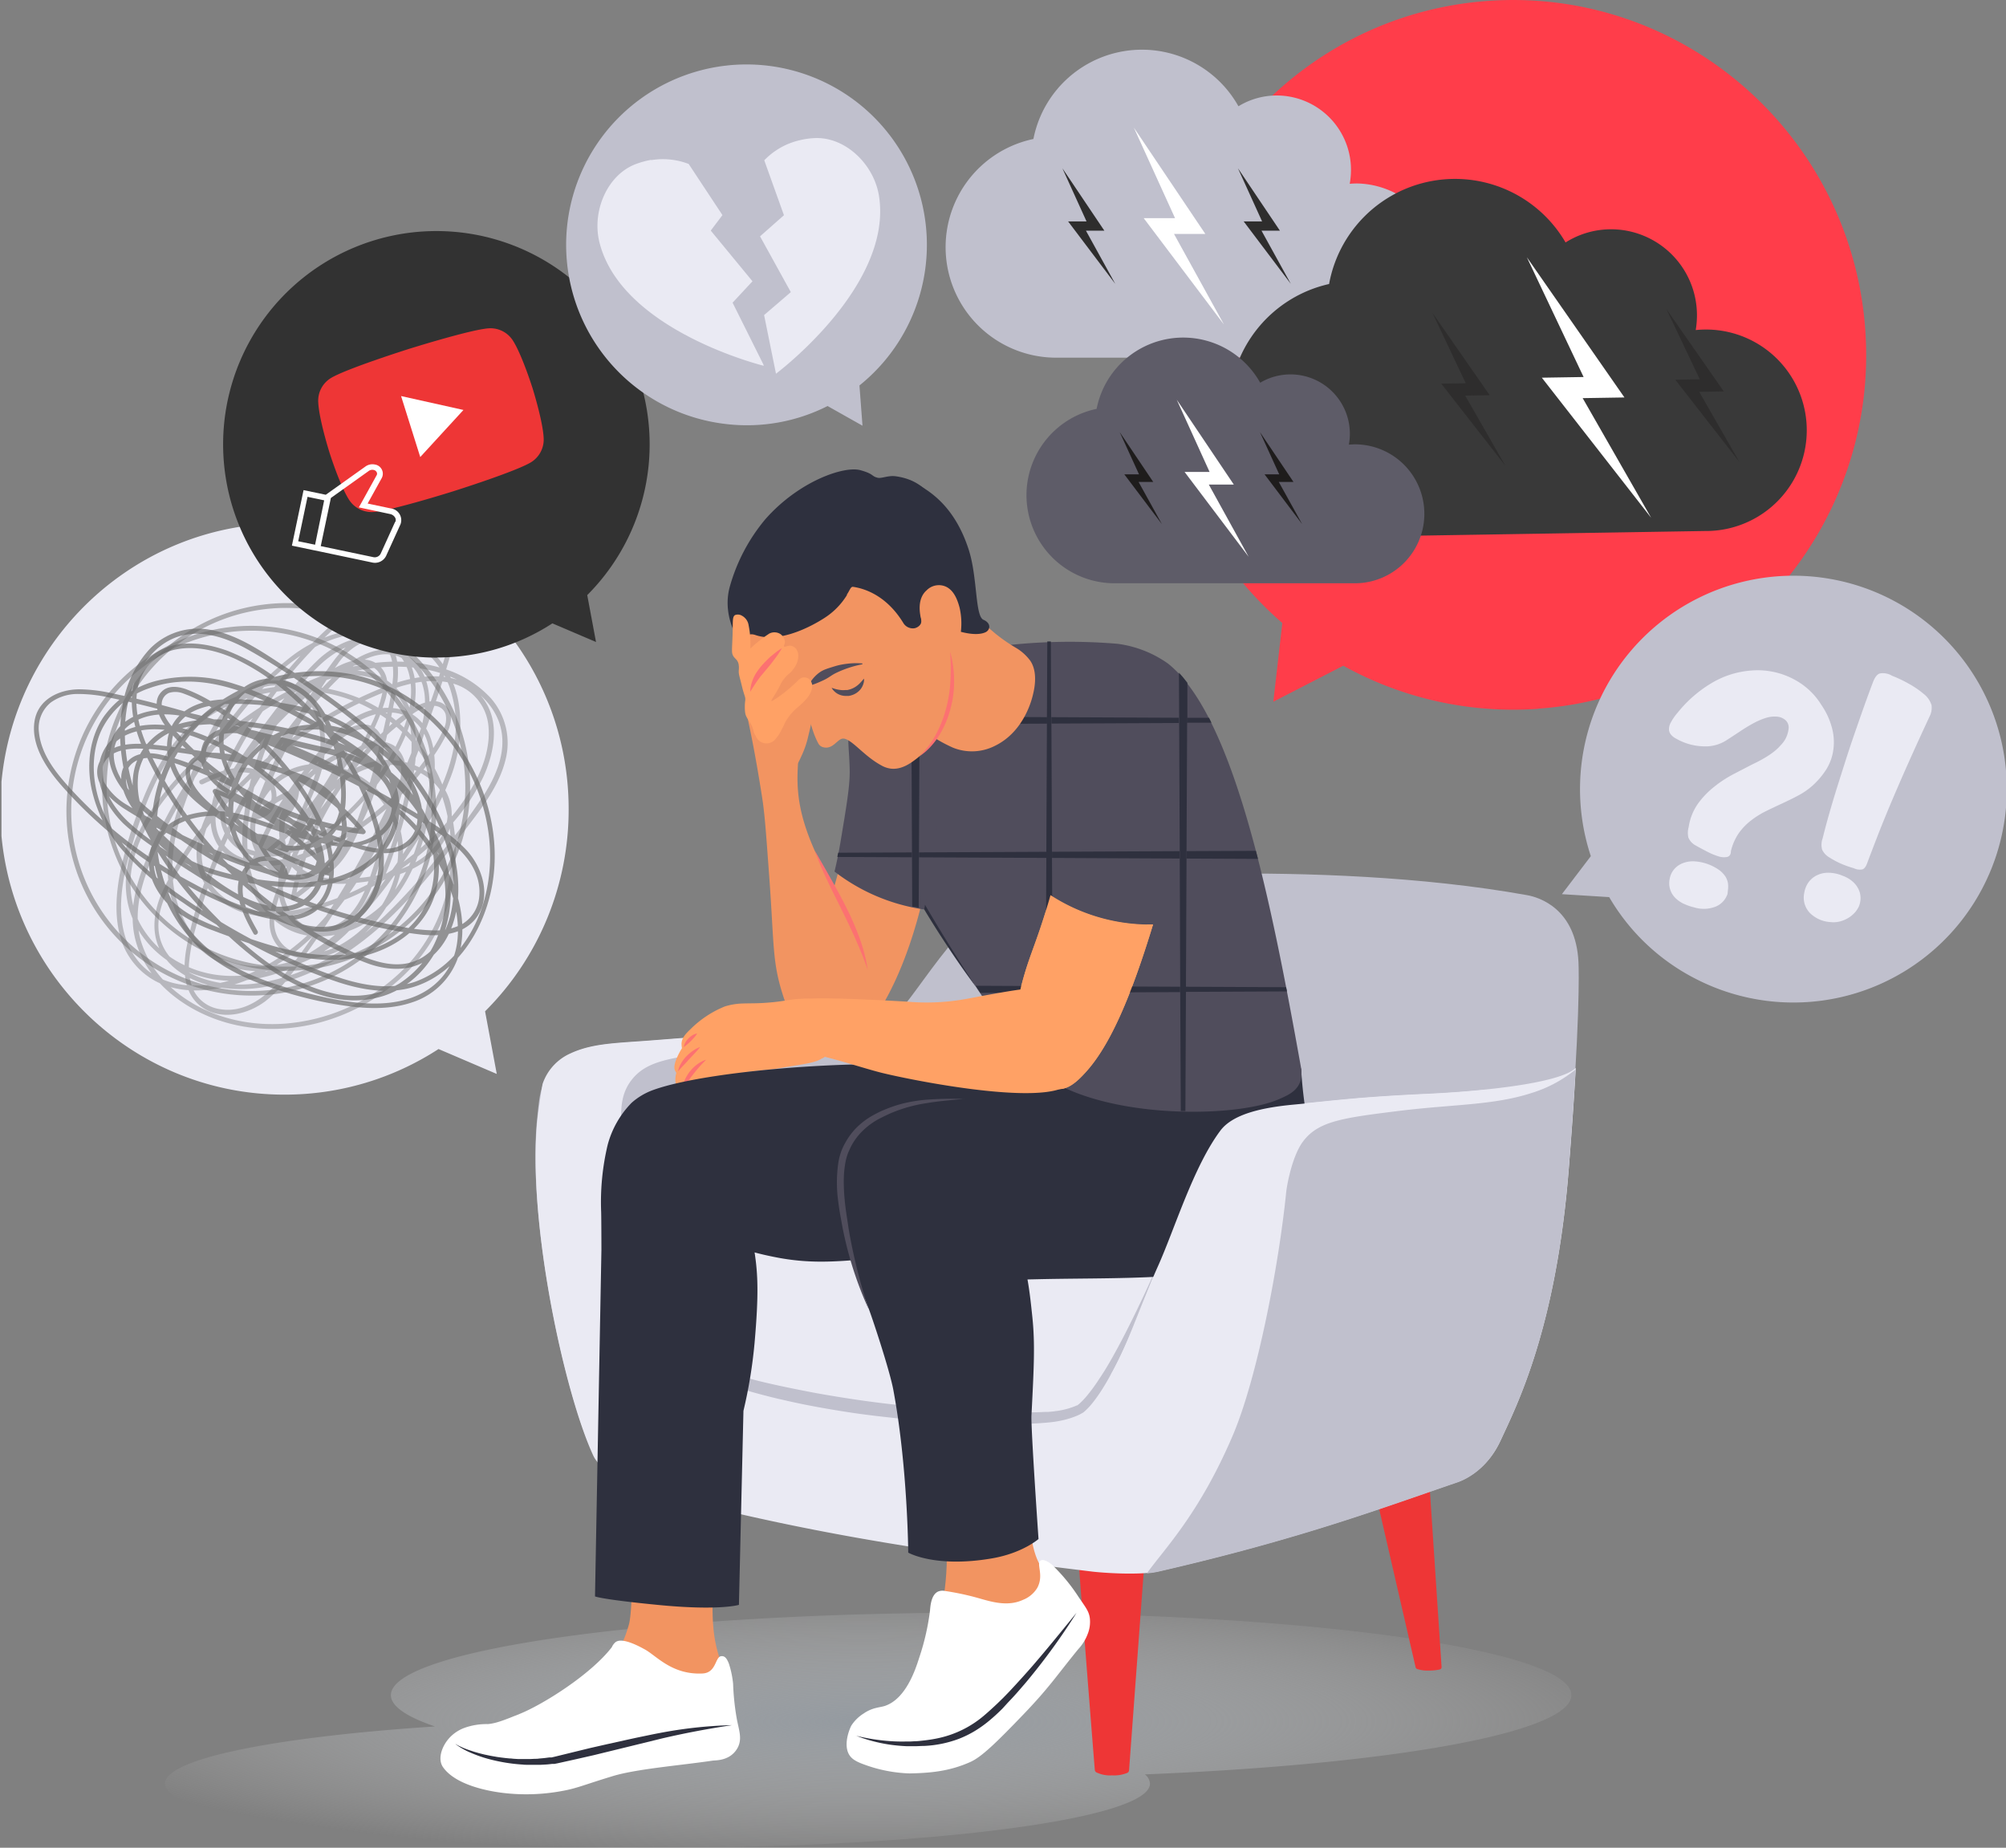 <svg xmlns="http://www.w3.org/2000/svg" xmlns:xlink="http://www.w3.org/1999/xlink" viewBox="0 0 475 437.51"><rect x="0" y="0" width="475" height="437.51" fill="#808080" stroke="none"/><defs><style>.cls-1{fill:none;}.cls-2{clip-path:url(#clip-path);}.cls-3{fill:#eaeaf3;}.cls-4,.cls-5,.cls-6{fill:#6d6d6d;isolation:isolate;}.cls-4{opacity:0.5;}.cls-5{opacity:0.7;}.cls-6{opacity:0.4;}.cls-7{fill:#323232;}.cls-8{fill:#ff3d4a;}.cls-9{fill:#c0c0cd;}.cls-10{fill:#2e2d2d;}.cls-11{fill:#fff;}.cls-12{fill:#393939;}.cls-13{fill:#5e5c68;}.cls-14{fill:#1e1c1c;}.cls-15{fill-rule:evenodd;fill:url(#무제_그라디언트_2);}.cls-16{fill:#ee3636;}.cls-17{fill:#f29461;}.cls-18{fill:#ffa165;}.cls-19{fill:#fc7171;}.cls-20{fill:#2e303e;}.cls-21{fill:#504d5c;}</style><clipPath id="clip-path" transform="translate(0.35 -6.09)"><rect class="cls-1" width="481.57" height="443.43"/></clipPath><radialGradient id="무제_그라디언트_2" cx="543.3" cy="656.26" r="1" gradientTransform="matrix(0, 33.04, 197.64, 0, -129499.32, -17536.99)" gradientUnits="userSpaceOnUse"><stop offset="0" stop-color="#949aa0"/><stop offset="1" stop-color="#cecece" stop-opacity="0"/></radialGradient></defs><title>a2</title><g id="레이어_2" data-name="레이어 2"><g id="레이어_1-2" data-name="레이어 1"><g class="cls-2"><path class="cls-3" d="M67,265.28c-37.11,0-67.3-30.35-67.3-67.65S29.84,130,67,130s67.3,30.34,67.3,67.64a67.32,67.32,0,0,1-19.79,47.91l2.77,14.83-13.79-5.9A66.77,66.77,0,0,1,67,265.28Z" transform="translate(0.35 -6.09)"/><path class="cls-4" d="M50.74,241A43.77,43.77,0,1,0,16.2,189.76,43.62,43.62,0,0,0,50.74,241ZM67,156.14A42.66,42.66,0,1,1,17.29,190,42.72,42.72,0,0,1,67,156.14Z" transform="translate(0.35 -6.09)"/><path class="cls-5" d="M78,205.67c-11.41-.27-21.78-9.07-33.37-5.58-4.3,1.3-8.12,4.42-8.53,9.18-.52,6,4.19,11,9.07,13.67a55.49,55.49,0,0,0,8,3.41c3.23,1.17,6.47,2.33,9.76,3.32,6,1.79,12.28,3.07,18.55,2.42a26.44,26.44,0,0,0,14.1-5.56,19,19,0,0,0,6.78-13.1c.86-10.46-5.39-20.3-13.86-25.85a54.09,54.09,0,0,0-16.6-6.88,112.16,112.16,0,0,0-16.49-2.86c-4.67-.45-9.64-.48-14.11,1.16a13.31,13.31,0,0,0-8.86,10.13,18.44,18.44,0,0,0,4,14.25c3.57,4.5,9.05,7.17,14.43,8.78A70.24,70.24,0,0,0,68.61,215c5.87.19,11.88-.77,16.85-4.09a16.35,16.35,0,0,0,7.64-13,21.24,21.24,0,0,0-5.45-14.13c-3.91-4.54-9.47-7.26-15.16-8.8A68.06,68.06,0,0,0,55,172.75c-4.52,0-9.93.63-12.89,4.51-3.64,4.77-1.28,11.37,2.32,15.38a39.6,39.6,0,0,0,6.73,5.66,81.63,81.63,0,0,0,8.06,5.23C64,206.11,69.9,207.64,75,205c5.43-2.89,5.92-9.36,5.14-14.83-.8-5.68-2.29-11.92-5.85-16.53-3.21-4.16-8.86-7.12-14.05-5-3.87,1.56-6.34,5.5-7.24,9.46-2.43,10.64,6.52,18.78,15,23.26,5.14,2.71,11.59,5.67,17.48,3.84,5.14-1.61,8.64-6.69,6.15-12-2.72-5.75-9.36-7.39-15-8.74l-9.77-2.35c-3-.72-6-1.58-9-2.12-2.23-.38-4.83-.62-6.91.49-2.55,1.36-3.1,4.37-2.21,6.94,1,2.83,3.48,4.69,6,6.08,2.65,1.48,5.43,2.75,8.19,4Q72,201.65,81.54,205c4.34,1.5,10.49,3.69,14.51.27,4.3-3.66,2.21-10.51-.42-14.49A27.24,27.24,0,0,0,84.07,181a22.9,22.9,0,0,0-14.8-1.6,18.71,18.71,0,0,0-10.69,7.43c-5.39,7.54-5.38,18.94,3.12,24.22,4.23,2.64,9.85,3.2,14,.16,3.69-2.68,5.94-7.8,4.45-12.28-1.68-5.06-7-7.58-11.7-9.08a145.16,145.16,0,0,0-18.42-4.29q-4.91-.88-9.86-1.52a50.62,50.62,0,0,0-8.42-.7c-2.17.09-4.61.47-6.31,1.93a5,5,0,0,0-1,6.24,14.8,14.8,0,0,0,5.38,5.22c2.69,1.71,5.51,3.23,8.33,4.71a152.94,152.94,0,0,0,17.49,7.83c3.14,1.18,6.32,2.28,9.54,3.22a12.41,12.41,0,0,0,6.55.54c2.67-.71,3.62-3.35,2.51-5.79-1.18-2.61-3.62-4.42-5.84-6.1a94.16,94.16,0,0,0-16-9.73q-4.17-2-8.53-3.57a33.83,33.83,0,0,0-8.14-2.26c-2.65-.24-5.58.76-6.16,3.69-.5,2.52.82,5.21,2.16,7.25a42.64,42.64,0,0,0,6.05,6.76q3.39,3.35,7,6.41c4.16,3.5,8.52,7.07,13.54,9.26,4,1.78,9.17,2.91,13.1.23,4.6-3.14,4.54-9.05,2.84-13.82-1.89-5.27-5.63-9.57-9.68-13.31a56,56,0,0,0-14.53-9.69c-4.55-2.11-9.45-3.75-14.52-3.58-4.47.15-9.12,1.94-10.85,6.44-2.19,5.74,1.3,11.71,5.41,15.52,4.55,4.22,10.06,7.58,15.28,10.89,5.55,3.5,11.25,6.79,17.09,9.78,4.77,2.44,10.29,4.88,15.76,3.94s9.31-5.66,10.59-10.92c1.44-5.91-.16-12.11-2.28-17.65a65.27,65.27,0,0,0-7.67-14.34,66.4,66.4,0,0,0-10.81-11.9,52.77,52.77,0,0,0-12.77-8.48c-4.18-1.86-9-3.06-13.55-2.27a11.48,11.48,0,0,0-9.53,9.55c-1,5.6,1.18,11.44,3.64,16.38a98,98,0,0,0,8.68,14.19A100.68,100.68,0,0,0,68,222.81a97,97,0,0,0,14.19,8.25c5.13,2.43,11.35,4.95,16.83,2.09,3.86-2,6.15-6.08,7.24-10.18a28.4,28.4,0,0,0-.13-14c-2.72-11-9.72-20.49-18-28.05A131.15,131.15,0,0,0,73.44,169.5a165.77,165.77,0,0,0-15.8-10c-5.24-2.77-11.47-4.72-17.19-2.13-4.29,1.94-7.24,6-9,10.25C27.6,177,29.15,188,32.83,197.2c4,9.87,10.54,18.54,18,26.05C58.45,231,67.7,239,78.66,241.31A21.29,21.29,0,0,0,94.16,239a23.22,23.22,0,0,0,9.12-11.21c4.12-10.23.9-21.51-5.3-30.14-7-9.77-17.59-16.15-28-21.75-10.57-5.7-22.9-11.21-34.95-6.87a19.5,19.5,0,0,0-11.38,10c-2.36,5.13-2.23,11.17-.57,16.48,3.5,11.22,13.6,18.88,22.94,25.12a154.58,154.58,0,0,0,16.48,9.57,125.32,125.32,0,0,0,18.08,7.56c5.64,1.78,11.76,2.74,17.48.75a23.62,23.62,0,0,0,10.82-8.21c5.95-7.85,7.82-18.13,6.34-27.75a45.1,45.1,0,0,0-13.69-25.95A38.42,38.42,0,0,0,74.9,166.16a40.8,40.8,0,0,0-26.68,10.17,35.46,35.46,0,0,0-11.46,24.83,37.62,37.62,0,0,0,8.46,25.89c7.54,8.88,19.34,12.42,30.26,14.93,8.56,2,19.62,3.45,26.94-2.65,9.06-7.53,5.76-21.09.46-29.79C92.15,191.9,71.34,183.71,52.5,178.2c-5.44-1.59-11.47-3.79-17.19-2.65-5.14,1-9.65,5.28-8.56,10.9,1,5.21,5.53,9.15,9.44,12.32a130.16,130.16,0,0,0,49.06,24.67c3,.78,6,1.44,9.07,2a43.16,43.16,0,0,0,8.08.95,13,13,0,0,0,6.86-1.6,8.41,8.41,0,0,0,3.88-6.53c.51-5.9-3.58-10.54-8-13.8a143.78,143.78,0,0,0-16.34-9.94,228.77,228.77,0,0,0-34.94-15.47q-9.16-3.18-18.58-5.55-4.74-1.2-9.52-2.19a33.51,33.51,0,0,0-7.59-.9,10.87,10.87,0,0,0-6.47,2,7.81,7.81,0,0,0-2.82,7.13c.59,5.71,4.76,10.44,8.51,14.43A107.08,107.08,0,0,0,45.48,215.3,81.53,81.53,0,0,0,61.22,222c4.79,1.34,10.66,1.74,14.13-2.55,3.3-4.1,2.49-10.22,1-14.85a50.31,50.31,0,0,0-7.78-14,64.88,64.88,0,0,0-11.35-11.77,62.81,62.81,0,0,0-6.93-4.85A32.65,32.65,0,0,0,43,170.27a5.14,5.14,0,0,0-3.35-.11A2.9,2.9,0,0,0,38,173.41c.37,2.81,2.66,5.12,4.49,7.1A68.94,68.94,0,0,0,55,191.2a69.64,69.64,0,0,0,30.7,11.2l-.57.88A49.25,49.25,0,0,0,56,186c-2.55-.47-5.42-1-8-.5a4.08,4.08,0,0,0-3.07,2.17c-.65,1.47-.05,3.13.71,4.43,1.44,2.44,3.81,4.34,5.95,6.13a72.27,72.27,0,0,0,7.58,5.56,73.17,73.17,0,0,0,19,8.56l-.57.87a67.9,67.9,0,0,0-27.32-19.4L51,193a26.46,26.46,0,0,0,16.61,13.6l-.48,1a9.16,9.16,0,0,0-6.66-3c.17-.25.33-.5.49-.76a21.1,21.1,0,0,0,6.73,9l-.94.47a4,4,0,0,0-3.67-3.36,5,5,0,0,0-5.06,3c-2.36,4.6.33,9.55,2.61,13.57.36.64-.58,1.28-.94.64-2.68-4.73-5.85-11.18-1.75-16.14a5.8,5.8,0,0,1,6-2,5,5,0,0,1,3.94,4.25.57.57,0,0,1-.94.47,22.28,22.28,0,0,1-7-9.43.58.58,0,0,1,.49-.76,10.31,10.31,0,0,1,7.5,3.29c.34.37.12,1.15-.48,1a27.57,27.57,0,0,1-17.33-14.07.57.57,0,0,1,.72-.83,68.84,68.84,0,0,1,27.76,19.78.58.58,0,0,1-.58.88,73.68,73.68,0,0,1-26.67-14c-2.42-2-5.11-4.12-6.69-6.88-1.23-2.15-1.68-4.92.28-6.8,1.81-1.73,4.62-1.7,6.94-1.5a49.48,49.48,0,0,1,17.91,5.16,50.24,50.24,0,0,1,16.34,13.16c.34.42-.14.92-.57.87a70.73,70.73,0,0,1-34-13.41A72.35,72.35,0,0,1,44.32,184a39.49,39.49,0,0,1-6-6.75c-1.23-1.94-2.36-4.78-.83-6.88s4-1.83,6.13-1.13a38.3,38.3,0,0,1,7.71,4,65.93,65.93,0,0,1,7.12,5.1,65.64,65.64,0,0,1,11.83,12.69c3.3,4.63,6.38,9.83,7.72,15.41,1.16,4.78,1.25,10.62-2.44,14.37-3.86,3.93-9.67,3.61-14.58,2.23a84.38,84.38,0,0,1-17-7.3A108,108,0,0,1,14.3,192.18c-3.51-4-7.23-9.42-6.52-15,.67-5.4,5.7-7.83,10.62-7.88a37.12,37.12,0,0,1,8,1q5.2,1.08,10.35,2.42,10.15,2.63,20,6.17a228.23,228.23,0,0,1,38.1,17.76c3,1.73,5.91,3.51,8.77,5.4a33.19,33.19,0,0,1,6.74,5.6c3.46,3.95,5.47,10.14,2.57,15-2.74,4.59-8.38,5.2-13.19,4.77a98.86,98.86,0,0,1-18.62-3.92,131.71,131.71,0,0,1-36.28-16.93q-4.09-2.74-8-5.79a50.92,50.92,0,0,1-6.71-6c-3.3-3.67-6.06-8.74-4-13.72,2.16-5.2,8.25-7.16,13.42-6.88a45.44,45.44,0,0,1,9.58,1.91c2.69.75,5.38,1.53,8,2.37,10.54,3.33,21,7.48,30.18,13.73,8.84,6,16.81,14.43,20.25,24.78,1.75,5.28,2.31,11.26.28,16.55a17,17,0,0,1-10.49,9.87c-4.72,1.63-9.88,1.61-14.78,1a93,93,0,0,1-17.11-3.92c-6.11-1.94-12.09-4.56-17.09-8.66a34.21,34.21,0,0,1-9-11.57,40,40,0,0,1-2.12-29c6.38-20.26,30-30.6,49.72-24.47,20.26,6.3,33.49,29.64,28.92,50.42-2.08,9.46-8.06,19-17.55,22.34-6,2.11-12.51,1.09-18.46-.83a130.44,130.44,0,0,1-19.11-8.11A154.78,154.78,0,0,1,43,219.83a73.16,73.16,0,0,1-14.14-12.19,32.68,32.68,0,0,1-7.66-15.43c-1-5.56-.24-11.56,2.93-16.31a22,22,0,0,1,13.14-8.74,33.6,33.6,0,0,1,18,.9c6.75,2.07,13,5.48,19.17,8.94a96.14,96.14,0,0,1,16.35,11.12c8.62,7.53,15.62,18.21,15.55,30.06-.07,10.44-6.42,21.19-16.82,24-11.65,3.18-23.35-3.9-32-11.14-8.79-7.41-16.81-16.31-22.39-26.42-5.24-9.49-8.47-20.85-6.41-31.72a25.49,25.49,0,0,1,6.36-13.12,15.9,15.9,0,0,1,14.42-4.55c6.53,1.16,12.2,5.18,17.66,8.73a201.22,201.22,0,0,1,16.69,11.75C93.41,183.4,102,193,106,204.75A33.4,33.4,0,0,1,108,220c-.6,4.53-2.36,9.22-5.82,12.32-4.22,3.79-9.84,3.78-15,2.05a76.34,76.34,0,0,1-16.22-8.22A101.94,101.94,0,0,1,45,202.42a99.41,99.41,0,0,1-9.66-15.23c-2.66-5.19-5-11.07-4.38-17a12.69,12.69,0,0,1,8.68-11c4.53-1.43,9.52-.58,13.89,1a48.62,48.62,0,0,1,13.93,8.41,67.91,67.91,0,0,1,11.73,12.4,66.79,66.79,0,0,1,8.36,15.29C89.8,202,91.46,208.48,90,214.64c-1.26,5.21-4.82,10-10.12,11.51-5.63,1.58-11.52-.62-16.55-3.08a194.77,194.77,0,0,1-18-10.2q-4.43-2.77-8.72-5.77a59.29,59.29,0,0,1-7.73-6c-4-3.94-7.14-9.77-5.39-15.55,1.4-4.61,5.62-7.12,10.17-7.71,5.11-.67,10.19.68,14.88,2.61a57.24,57.24,0,0,1,16,10c4.3,3.8,8.31,8.23,10.5,13.61,1.87,4.59,2.53,10.39-1,14.39-3.26,3.72-8.31,4.05-12.79,2.77-5.38-1.53-9.93-4.86-14.26-8.29a100.1,100.1,0,0,1-14.72-13.79c-2.79-3.33-6.12-9.61-1.94-13.21,1.92-1.65,4.57-1.69,6.93-1.25a51.11,51.11,0,0,1,8.87,2.82,94,94,0,0,1,18.24,9.41,62.72,62.72,0,0,1,7.78,5.78c1.78,1.64,3.63,3.86,3.78,6.4a4.91,4.91,0,0,1-3.26,4.88,11.69,11.69,0,0,1-6.83-.1,124.1,124.1,0,0,1-19.33-7.11,118.58,118.58,0,0,1-17.79-9.41c-3.61-2.42-8.08-7-5.07-11.64,2.6-4,8.52-3.7,12.62-3.26A197,197,0,0,1,58.11,186c5.8,1.28,12.21,2.45,17.33,5.66,4.08,2.56,6.92,6.77,6.23,11.75a13,13,0,0,1-8.56,10.38c-5,1.61-10.58-.12-14.38-3.61a16.1,16.1,0,0,1-5.06-12.65c.41-9.52,7.57-18,17-19.59,10.3-1.73,21.52,4.23,26.64,13.24,2.39,4.19,3.86,10.58,0,14.42s-9.64,2.51-14.13,1a200.85,200.85,0,0,1-20-7.82c-3.13-1.42-6.32-2.84-9.3-4.56a13.75,13.75,0,0,1-5.79-5.49,7.62,7.62,0,0,1-.08-7.1,6.94,6.94,0,0,1,5.58-3.15,24.37,24.37,0,0,1,7.86,1l10.85,2.6c6,1.46,13.43,2.38,18,7.11,3.6,3.75,4.66,9.43,1,13.51-4.16,4.57-10.64,4.58-16.11,2.79a46.53,46.53,0,0,1-15.25-8.34c-4-3.31-7.39-7.81-8.23-13a17.06,17.06,0,0,1,3-12.62A11.35,11.35,0,0,1,66.38,167c5.77,1.31,9.77,6.18,11.91,11.46a49.56,49.56,0,0,1,2.51,8.95,30.9,30.9,0,0,1,.68,8.79,12.55,12.55,0,0,1-3.26,7.7,12,12,0,0,1-6.45,3.31c-6.16,1.18-11.94-1.72-16.94-5s-10.89-6.9-13.84-12.4c-2.49-4.65-2.7-10.81,1.46-14.57,3.68-3.34,9.15-3.74,13.87-3.58,11.86.41,25.75,2.68,33.34,12.86,3.19,4.28,5.13,9.74,4.45,15.13s-4.25,10-8.86,12.79c-5.34,3.23-11.64,4-17.78,3.69a69.76,69.76,0,0,1-18.39-3.35c-5.52-1.85-10.94-4.89-14.33-9.78-2.9-4.18-4.43-9.63-3.32-14.67A14.46,14.46,0,0,1,40.63,178c4.73-1.81,10-1.78,15-1.3a107.89,107.89,0,0,1,18,3.26,52,52,0,0,1,17.08,7.76c8.48,6.16,14.38,17.05,12.52,27.75-1.95,11.23-12.74,17.31-23.34,17.86-6.86.36-13.64-1.37-20.11-3.5-3.26-1.07-6.52-2.21-9.72-3.44A35.37,35.37,0,0,1,41.53,222c-4.12-3.09-7.34-8.24-6.5-13.58.7-4.5,4.24-7.64,8.36-9.1a23.88,23.88,0,0,1,14.51-.06c6.63,1.85,13,5.14,20,5.31.72,0,.81,1.15.09,1.13Z" transform="translate(0.35 -6.09)"/><path class="cls-4" d="M25.35,181A43.57,43.57,0,1,0,78.9,150.37,43.86,43.86,0,0,0,25.35,181Zm82.92,23a42.47,42.47,0,1,1-29.66-52.46A42.47,42.47,0,0,1,108.27,203.9Z" transform="translate(0.35 -6.09)"/><path class="cls-6" d="M66.94,210.8c1.17-11.4,10.71-21.11,8.16-33-.95-4.42-3.74-8.49-8.44-9.27-5.95-1-11.22,3.34-14.26,8a54.81,54.81,0,0,0-4,7.76c-1.41,3.15-2.82,6.31-4.05,9.53-2.25,5.85-4,12.06-3.86,18.39a26.73,26.73,0,0,0,4.41,14.56,18.74,18.74,0,0,0,12.46,7.82c10.3,1.69,20.56-3.8,26.72-11.86a54.92,54.92,0,0,0,8.13-16.09,114,114,0,0,0,4.13-16.29c.81-4.65,1.23-9.63,0-14.24a13.29,13.29,0,0,0-9.35-9.67c-4.91-1.27-10.32.12-14.45,2.93-4.74,3.22-7.82,8.5-9.84,13.77a71.55,71.55,0,0,0-4.24,17.54c-.65,5.87-.17,12,2.74,17.21a16.26,16.26,0,0,0,12.29,8.68,21,21,0,0,0,14.44-4.36c4.81-3.57,7.94-8.93,9.92-14.5a69.06,69.06,0,0,0,3.61-17.36c.37-4.54.15-10-3.46-13.27-4.45-4-11.18-2.19-15.44,1.11a39.42,39.42,0,0,0-6.14,6.31,81.68,81.68,0,0,0-5.82,7.66c-2.93,4.56-4.91,10.4-2.63,15.69,2.44,5.67,8.81,6.67,14.3,6.32,5.69-.37,12-1.37,16.85-4.57,4.38-2.89,7.76-8.32,6.1-13.69-1.24-4-5-6.78-8.81-8C86,184.68,77.19,193,72.09,201.16c-3.1,4.94-6.54,11.17-5.18,17.22,1.19,5.27,6,9.18,11.37,7.1,5.91-2.28,8.06-8.8,9.85-14.32l3.09-9.6c1-2.95,2-5.89,2.8-8.9.57-2.2,1-4.79.07-6.95-1.15-2.67-4.1-3.46-6.72-2.77-2.87.76-4.92,3.12-6.5,5.52s-3.15,5.23-4.61,7.89q-4.87,8.84-8.88,18.11C65.55,218.69,62.89,224.68,66,229c3.29,4.59,10.25,3,14.41.71a27.31,27.31,0,0,0,10.55-10.82,23.33,23.33,0,0,0,2.75-14.7,18.8,18.8,0,0,0-6.54-11.29c-7.06-6-18.36-6.88-24.27,1.22-2.94,4-3.94,9.63-1.25,14.05,2.37,3.91,7.26,6.56,11.83,5.42,5.15-1.29,8.06-6.42,9.92-11a145.26,145.26,0,0,0,5.69-18.12q1.27-4.84,2.29-9.76a51.82,51.82,0,0,0,1.35-8.39c.08-2.17-.11-4.64-1.42-6.47a5,5,0,0,0-6.11-1.5,14.58,14.58,0,0,0-5.6,5c-1.9,2.56-3.64,5.26-5.33,8a156.43,156.43,0,0,0-9.13,16.91c-1.42,3.06-2.76,6.16-4,9.31a12.67,12.67,0,0,0-1,6.53c.49,2.72,3,3.88,5.54,3,2.69-1,4.67-3.29,6.51-5.38a94.61,94.61,0,0,0,10.91-15.29q2.3-4,4.21-8.27a35,35,0,0,0,2.88-8c.45-2.65-.32-5.66-3.18-6.47-2.46-.7-5.23.41-7.36,1.59a43.59,43.59,0,0,0-7.18,5.53q-3.57,3.15-6.91,6.56c-3.8,3.89-7.68,8-10.25,12.84-2.07,3.91-3.6,9-1.25,13.11,2.75,4.86,8.62,5.26,13.48,3.93,5.38-1.48,9.94-4.89,14-8.66a56.31,56.31,0,0,0,10.75-13.8c2.44-4.4,4.46-9.17,4.68-14.27.2-4.49-1.2-9.29-5.53-11.37-5.52-2.65-11.72.39-15.82,4.2-4.55,4.23-8.31,9.48-12,14.46-3.91,5.28-7.61,10.74-11,16.35-2.8,4.59-5.65,9.93-5.15,15.49s4.88,9.77,10,11.47c5.76,1.9,12,.79,17.69-.9a65,65,0,0,0,14.82-6.57,66.14,66.14,0,0,0,12.65-9.89A53.06,53.06,0,0,0,112,191.54c2.17-4,3.74-8.75,3.32-13.39a11.53,11.53,0,0,0-8.73-10.3c-5.48-1.39-11.44.29-16.53,2.36a98,98,0,0,0-14.76,7.59,100.57,100.57,0,0,0-24.53,21.65A98.14,98.14,0,0,0,41.43,213c-2.81,4.95-5.8,11-3.39,16.7,1.69,4,5.55,6.64,9.52,8.05a27.84,27.84,0,0,0,13.94,1c11.16-1.85,21.09-8.13,29.23-15.79a132.57,132.57,0,0,0,12.44-13.82,166.88,166.88,0,0,0,11.18-15c3.16-5,5.58-11.13,3.47-17.06-1.59-4.46-5.36-7.73-9.47-9.82-9-4.6-20.07-3.91-29.48-1-10.1,3.19-19.21,9.12-27.24,16-8.31,7.07-17,15.71-20.09,26.52a21.53,21.53,0,0,0,1.09,15.7,23.12,23.12,0,0,0,10.4,10c9.82,4.93,21.27,2.59,30.31-3,10.25-6.27,17.4-16.35,23.77-26.33,6.48-10.14,12.91-22.07,9.55-34.48a19.58,19.58,0,0,0-9-12.19c-4.9-2.76-10.9-3.1-16.3-1.85-11.4,2.63-19.79,12.14-26.71,21a153.87,153.87,0,0,0-10.78,15.76A126.66,126.66,0,0,0,35,211c-2.2,5.51-3.64,11.57-2.11,17.45a23.74,23.74,0,0,0,7.29,11.48c7.32,6.58,17.37,9.26,27,8.53A44.7,44.7,0,0,0,94,236.74a38.8,38.8,0,0,0,12.4-25.89,41.26,41.26,0,0,0-8-27.53,35.2,35.2,0,0,0-23.73-13.43,37.16,37.16,0,0,0-26.34,6.45c-9.4,6.86-13.84,18.41-17.18,29.15-2.63,8.42-5,19.39.51,27.21,6.77,9.66,20.47,7.42,29.52,2.79,18.33-9.37,28.09-29.57,35-48,2-5.32,4.66-11.19,4-17-.62-5.23-4.48-10.09-10.13-9.43-5.26.6-9.52,4.82-13,8.49A129.9,129.9,0,0,0,65.3,184a131.88,131.88,0,0,0-16.56,32.7c-1,2.94-1.91,5.93-2.7,8.94a45.52,45.52,0,0,0-1.58,8,13.31,13.31,0,0,0,1.06,7,8.29,8.29,0,0,0,6.17,4.39c5.81,1,10.74-2.75,14.31-6.93a142.9,142.9,0,0,0,11.15-15.59,231.36,231.36,0,0,0,18.08-33.8q3.87-8.94,7-18.18,1.56-4.67,2.91-9.37a33.58,33.58,0,0,0,1.49-7.54,11,11,0,0,0-1.42-6.63,7.76,7.76,0,0,0-6.85-3.39c-5.71.14-10.73,4-15,7.39a107.44,107.44,0,0,0-23.41,26.48,83.23,83.23,0,0,0-7.84,15.25c-1.7,4.69-2.56,10.54,1.43,14.35,3.8,3.64,9.93,3.3,14.65,2.13a50.3,50.3,0,0,0,14.52-6.7A65.09,65.09,0,0,0,95.24,192.1a62.45,62.45,0,0,0,5.36-6.57,32.82,32.82,0,0,0,4.19-7,5.24,5.24,0,0,0,.37-3.35,2.88,2.88,0,0,0-3.09-1.94c-2.82.16-5.29,2.27-7.39,4A69,69,0,0,0,83.08,189a70.38,70.38,0,0,0-13.51,29.88l-.82-.64a49.64,49.64,0,0,0,19.39-27.85c.66-2.52,1.43-5.35,1.11-8a4.07,4.07,0,0,0-1.9-3.25c-1.41-.77-3.1-.3-4.45.37-2.54,1.25-4.6,3.47-6.55,5.48a70.52,70.52,0,0,0-6.1,7.16,73.49,73.49,0,0,0-10,18.39l-.83-.65A67.92,67.92,0,0,0,80.82,184l.77.78A26.51,26.51,0,0,0,66.8,200.38l-.94-.56a9.3,9.3,0,0,0,3.51-6.44l.71.55a20.93,20.93,0,0,0-9.41,6c-.13-.33-.27-.66-.4-1a4,4,0,0,0,3.62-3.42,5,5,0,0,0-2.53-5.3c-4.38-2.73-9.51-.41-13.67,1.55-.66.31-1.23-.67-.56-1,4.9-2.31,11.55-5,16.14-.49a5.87,5.87,0,0,1,1.53,6.17,5,5,0,0,1-4.53,3.62.58.58,0,0,1-.39-1,22,22,0,0,1,9.91-6.32.57.57,0,0,1,.71.55,10.38,10.38,0,0,1-3.85,7.25c-.4.32-1.15,0-.94-.56A27.64,27.64,0,0,1,81,183.81a.58.58,0,0,1,.77.79A69.26,69.26,0,0,1,60,210.86a.57.57,0,0,1-.82-.65,74.53,74.53,0,0,1,9.5-17.86,76.25,76.25,0,0,1,6.46-7.77c2.17-2.27,4.49-4.79,7.36-6.16,2.22-1.06,5-1.3,6.71.81s1.33,4.76,1,7.08a49.9,49.9,0,0,1-6.53,17.54,50.31,50.31,0,0,1-14.32,15.34c-.44.31-.91-.21-.83-.64a71.47,71.47,0,0,1,16-33.05A68,68,0,0,1,91,178.81a39.53,39.53,0,0,1,7.16-5.46c2-1.08,4.92-2,6.88-.29s1.51,4.2.65,6.23a38.59,38.59,0,0,1-4.55,7.41A65.85,65.85,0,0,1,82,204.3c-4.85,2.94-10.25,5.62-15.89,6.53-4.83.78-10.63.41-14.06-3.57-3.6-4.19-2.83-10-1.08-14.79A85.21,85.21,0,0,1,59.58,176,108,108,0,0,1,85.3,148.09c4.23-3.21,9.9-6.51,15.42-5.36,5.31,1.1,7.33,6.33,7,11.26a38.39,38.39,0,0,1-1.63,7.93c-1,3.41-2.06,6.81-3.21,10.17-2.26,6.65-4.84,13.18-7.69,19.59a230.54,230.54,0,0,1-20.6,36.78c-2,2.84-3.94,5.65-6,8.37a33.06,33.06,0,0,1-6.08,6.31c-4.19,3.16-10.49,4.69-15.08,1.4-4.34-3.1-4.5-8.8-3.7-13.59A100.38,100.38,0,0,1,49,212.6a133,133,0,0,1,19.65-35q3-3.89,6.36-7.55a53.06,53.06,0,0,1,6.47-6.25c3.91-3,9.15-5.38,13.93-2.91,5,2.57,6.45,8.82,5.77,14a45.49,45.49,0,0,1-2.64,9.44c-1,2.64-2,5.27-3,7.87-4.12,10.31-9.06,20.44-16,29.17C72.93,229.72,64,237,53.42,239.68,48,241,42.07,241.12,37,238.67a17.06,17.06,0,0,1-9-11.29c-1.24-4.86-.82-10,.13-14.89a94.66,94.66,0,0,1,5.24-16.84c2.39-6,5.46-11.76,9.92-16.44a34.16,34.16,0,0,1,12.18-8.09,39.36,39.36,0,0,1,28.94.15c19.6,8,28,32.49,20.38,51.74-7.84,19.8-32,31.23-52.28,25-9.22-2.83-18.25-9.57-20.78-19.33-1.62-6.22-.1-12.63,2.27-18.43a132.1,132.1,0,0,1,9.54-18.51,153.81,153.81,0,0,1,12.07-17.12,73.42,73.42,0,0,1,13.2-13.22A32.35,32.35,0,0,1,84.73,155c5.59-.55,11.48.67,16,4.21A22.16,22.16,0,0,1,108.32,173,34.14,34.14,0,0,1,106,191c-2.58,6.6-6.46,12.64-10.37,18.51A97.49,97.49,0,0,1,83.33,225c-8.15,8.06-19.29,14.23-31,13.23-10.35-.89-20.51-8.09-22.51-18.73-2.23-11.93,5.71-23.1,13.57-31.15,8-8.24,17.48-15.58,28-20.38,9.82-4.5,21.33-6.85,32-3.93a25.3,25.3,0,0,1,12.51,7.4,16.09,16.09,0,0,1,3.39,14.8c-1.66,6.46-6.1,11.83-10,17-4.13,5.42-8.32,10.81-13,15.8-8.35,9-18.52,16.8-30.52,19.95a33,33,0,0,1-15.27.72c-4.44-.95-9-3.08-11.76-6.79-3.43-4.53-3-10.16-.86-15.18a76.66,76.66,0,0,1,9.42-15.6,101.89,101.89,0,0,1,25.56-24.1,99,99,0,0,1,15.86-8.49c5.36-2.25,11.37-4.11,17.23-3a12.64,12.64,0,0,1,10.26,9.56c1.07,4.65-.17,9.58-2.07,13.84a49.14,49.14,0,0,1-9.44,13.3A67.42,67.42,0,0,1,91.36,214a66.28,66.28,0,0,1-15.83,7.18c-5.89,1.78-12.46,2.93-18.45.94-5.06-1.67-9.56-5.61-10.62-11-1.13-5.76,1.52-11.49,4.35-16.34a195.54,195.54,0,0,1,11.53-17.26q3.1-4.22,6.41-8.28a59,59,0,0,1,6.59-7.27c4.23-3.74,10.26-6.39,15.85-4.18,4.47,1.76,6.62,6.18,6.86,10.79.26,5.17-1.48,10.15-3.77,14.7A57.19,57.19,0,0,1,83.1,198.51c-4.1,4-8.81,7.68-14.31,9.45-4.71,1.52-10.51,1.72-14.21-2.11-3.43-3.56-3.37-8.65-1.74-13,1.94-5.27,5.6-9.57,9.34-13.64A99.58,99.58,0,0,1,77,165.5c3.52-2.53,10-5.37,13.25-.9,1.49,2.05,1.32,4.71.7,7a52.37,52.37,0,0,1-3.49,8.67,95,95,0,0,1-10.77,17.54,62.48,62.48,0,0,1-6.35,7.34c-1.76,1.65-4.11,3.34-6.63,3.28a4.9,4.9,0,0,1-4.59-3.65,11.85,11.85,0,0,1,.63-6.83,126.42,126.42,0,0,1,8.56-18.81,119.88,119.88,0,0,1,10.73-17.09c2.68-3.43,7.63-7.55,12-4.17,3.72,2.92,3,8.83,2.24,12.9A201.3,201.3,0,0,1,88,192.46c-1.73,5.71-3.39,12-7,16.91-2.85,3.89-7.25,6.4-12.14,5.32a13,13,0,0,1-9.63-9.38c-1.2-5.13,1-10.6,4.71-14.13a16,16,0,0,1,12.95-4.08A20.9,20.9,0,0,1,95,205.62c.91,10.46-5.89,21.23-15.22,25.66-4.35,2.07-10.8,3-14.3-1.12s-1.74-9.86.07-14.25a199.42,199.42,0,0,1,9.33-19.38c1.65-3,3.3-6.11,5.24-9A13.66,13.66,0,0,1,86,182.2a7.53,7.53,0,0,1,7,.47,7,7,0,0,1,2.69,5.84,25,25,0,0,1-1.65,7.8q-1.71,5.33-3.44,10.66c-1.91,5.95-3.4,13.28-8.45,17.45-4,3.32-9.72,3.93-13.48-.11-4.2-4.52-3.7-11-1.5-16.36a46.74,46.74,0,0,1,9.47-14.62c3.59-3.7,8.32-6.79,13.56-7.23a16.92,16.92,0,0,1,12.28,4,11.49,11.49,0,0,1,3.65,12.13c-1.75,5.67-6.9,9.3-12.3,11a48.41,48.41,0,0,1-9.07,1.81,30,30,0,0,1-8.77,0,12.42,12.42,0,0,1-7.39-3.87,12.22,12.22,0,0,1-2.77-6.72c-.69-6.26,2.64-11.83,6.31-16.58s7.7-10.37,13.39-12.89c4.81-2.13,10.93-1.86,14.34,2.6,3,3.94,3,9.47,2.46,14.18C101,203.63,97.7,217.38,87,224.18c-4.5,2.87-10.06,4.38-15.35,3.28s-9.59-5-12-9.88c-2.78-5.61-3.07-12-2.26-18.1a70.78,70.78,0,0,1,4.76-18.17c2.27-5.39,5.71-10.58,10.83-13.6,4.37-2.57,9.9-3.68,14.81-2.17a14.43,14.43,0,0,1,9.48,10c1.43,4.88,1,10.17.12,15.11a110.3,110.3,0,0,1-4.65,17.79,52.38,52.38,0,0,1-9,16.5c-6.77,8-18,13.08-28.51,10.37-11-2.84-16.17-14.12-15.88-24.78.18-6.9,2.42-13.57,5-19.88,1.32-3.18,2.7-6.36,4.18-9.47A35.17,35.17,0,0,1,53.62,173c3.39-3.88,8.75-6.71,14-5.45,4.41,1.05,7.24,4.85,8.37,9.09a24.24,24.24,0,0,1-1.08,14.55c-2.35,6.49-6.11,12.59-6.83,19.58-.07.73-1.2.73-1.13,0Z" transform="translate(0.35 -6.09)"/><path class="cls-7" d="M103.14,161.8A50.5,50.5,0,1,1,138.7,147l2.08,11.1-10.33-4.41a50,50,0,0,1-27.31,8.08Z" transform="translate(0.35 -6.09)"/><path class="cls-8" d="M363.87,173.89c46-3.25,80.72-43.47,77.46-89.68S398,3.06,352.06,6.3,271.34,49.77,274.6,96a83.6,83.6,0,0,0,28.69,57.61l-2.13,18.63,16.57-8.52a82.91,82.91,0,0,0,46.14,10.2Z" transform="translate(0.35 -6.09)"/><path class="cls-9" d="M171.9,106.53a42.71,42.71,0,1,1,31.26-9.17l.72,9.53-8.27-4.66A42.25,42.25,0,0,1,171.9,106.53Z" transform="translate(0.35 -6.09)"/><path class="cls-3" d="M153.86,44a17.09,17.09,0,0,1,8.86.91l8,12.11-2.77,3.67,9.88,12-4.71,5.07,7.29,14.62.09.32s-33.64-8.25-38.9-29.2c-1.85-7.34,1.81-16,8.6-18.56a20.44,20.44,0,0,1,3.67-1Z" transform="translate(0.35 -6.09)"/><path class="cls-3" d="M183.33,94.25l-2.75-13.56,6.33-5.43-7.29-13.21,5.66-5-4.66-13A16.82,16.82,0,0,1,189,39.3a17.94,17.94,0,0,1,3.48-.51c7.32-.37,14.13,6.2,15.31,13.72,3.33,21.34-24.4,42.07-24.4,42.07Z" transform="translate(0.35 -6.09)"/><path class="cls-9" d="M244.35,39a26.19,26.19,0,0,1,48.55-7.75,17.4,17.4,0,0,1,9.1-2.55,17.6,17.6,0,0,1,17.55,17.64,18.5,18.5,0,0,1-.3,3.27c.59-.05,1.18-.08,1.78-.08a20.63,20.63,0,0,1,0,41.25H249.54A26.17,26.17,0,0,1,244.35,39Z" transform="translate(0.35 -6.09)"/><path class="cls-10" d="M251.21,45.93l9.94,14.78h-4.36l6.94,12.59L252.57,58.52h4.36Z" transform="translate(0.35 -6.09)"/><path class="cls-10" d="M292.78,45.93l9.94,14.78h-4.36L305.3,73.3,294.14,58.52h4.36Z" transform="translate(0.35 -6.09)"/><path class="cls-11" d="M268.13,36.3l16.93,25.18h-7.42l11.83,21.45-19-25.18h7.42Z" transform="translate(0.35 -6.09)"/><path class="cls-12" d="M314.36,73.37a30.3,30.3,0,0,1,56-9.87,20.14,20.14,0,0,1,10.48-3.12,20.36,20.36,0,0,1,20.63,20.08,21.43,21.43,0,0,1-.29,3.78c.68-.07,1.36-.11,2.06-.12a23.85,23.85,0,0,1,.76,47.7c-.16,0-.32,0-.49,0h0l-81.47,1.32h0l-.73,0a30.27,30.27,0,0,1-7-59.79Z" transform="translate(0.35 -6.09)"/><path class="cls-10" d="M338.84,80.18,352.4,99.67l-5.81.09,9.53,16.63-15.2-19.46,5.81-.09Z" transform="translate(0.35 -6.09)"/><path class="cls-10" d="M394.25,79.29l13.57,19.48-5.81.1,9.53,16.63L396.34,96l5.8-.1Z" transform="translate(0.35 -6.09)"/><path class="cls-11" d="M361.19,67l23.11,33.2-9.89.16,16.22,28.34L364.74,95.52l9.89-.16Z" transform="translate(0.35 -6.09)"/><path class="cls-13" d="M259.32,102.9a20.89,20.89,0,0,1,38.73-6.19,14.06,14.06,0,0,1,21,14.65c.47,0,.94-.06,1.42-.06a16.45,16.45,0,0,1,0,32.9h-57a20.87,20.87,0,0,1-4.15-41.3Z" transform="translate(0.35 -6.09)"/><path class="cls-14" d="M264.79,108.41l7.93,11.79h-3.47l5.53,10-8.9-11.79h3.48Z" transform="translate(0.35 -6.09)"/><path class="cls-14" d="M298,108.41l7.93,11.79h-3.48l5.54,10-8.9-11.79h3.47Z" transform="translate(0.35 -6.09)"/><path class="cls-11" d="M278.29,100.73l13.51,20.09h-5.92l9.44,17.11-15.17-20.09h5.92Z" transform="translate(0.35 -6.09)"/><path class="cls-9" d="M401.45,238a50.53,50.53,0,1,0-25.11-29.19l-6.85,9,11.2.7A50,50,0,0,0,401.45,238Z" transform="translate(0.35 -6.09)"/><path class="cls-3" d="M399.44,204.41a5.1,5.1,0,0,1,.07-2.5,12.91,12.91,0,0,1,2.21-5.54,20,20,0,0,1,3.85-4,28.08,28.08,0,0,1,4.59-3l4.32-2.24c3.28-1.54,5.56-3.07,6.84-4.61a6.41,6.41,0,0,0,1.87-4.13,2.31,2.31,0,0,0-.86-1.87,3.47,3.47,0,0,0-1.8-.73,6.8,6.8,0,0,0-2.87.33,16.26,16.26,0,0,0-2.94,1.29c-1,.54-2,1.16-3.07,1.87s-2.11,1.39-3.18,2.08a9.17,9.17,0,0,1-5.61,1.44,13.64,13.64,0,0,1-6.2-1.75,4.21,4.21,0,0,1-1.25-.91,2.15,2.15,0,0,1-.56-1.22,3.26,3.26,0,0,1,.39-1.68,12.2,12.2,0,0,1,1.63-2.37,29.86,29.86,0,0,1,8-7,21.25,21.25,0,0,1,9.32-3A18.25,18.25,0,0,1,424.55,167a16.84,16.84,0,0,1,3.76,2.74,16.37,16.37,0,0,1,2.62,3.26,17.3,17.3,0,0,1,2.69,6.18,13.07,13.07,0,0,1,0,5.29,11.67,11.67,0,0,1-1.89,4.35,18.6,18.6,0,0,1-2.87,3.27,17.25,17.25,0,0,1-3.33,2.32c-1.21.65-2.46,1.26-3.75,1.86s-2.57,1.2-3.84,1.82a21,21,0,0,0-3.57,2.2,14.4,14.4,0,0,0-2.94,3,12.68,12.68,0,0,0-1.92,4.35c0,.79-.35,1.24-.93,1.37a4.21,4.21,0,0,1-2.13-.19,16,16,0,0,1-2.74-1.17c-1-.52-1.89-1-2.72-1.47a3.77,3.77,0,0,1-1.56-1.8ZM396,212a5,5,0,0,1,2-1.48,6.56,6.56,0,0,1,2.89-.48,11.36,11.36,0,0,1,5.89,2.09,6.35,6.35,0,0,1,1.38,1.43,4.26,4.26,0,0,1,.62,1.48,5.24,5.24,0,0,1,.06,1.48l-.1.93a1.49,1.49,0,0,1-.2.73,4.89,4.89,0,0,1-2.7,2.6,7.68,7.68,0,0,1-5.07.15,12.52,12.52,0,0,1-2.5-.88,6.84,6.84,0,0,1-2-1.43,4.87,4.87,0,0,1-1.24-4.49A4.65,4.65,0,0,1,396,212Z" transform="translate(0.35 -6.09)"/><path class="cls-3" d="M427.76,215.19a5.23,5.23,0,0,1,1.9-1.74,6,6,0,0,1,2.79-.71,8.68,8.68,0,0,1,3.51.71,7.33,7.33,0,0,1,2.58,1.56,5.59,5.59,0,0,1,1.35,2,4.78,4.78,0,0,1,.31,2,5.31,5.31,0,0,1-.39,1.72A6.77,6.77,0,0,1,439,222a7.23,7.23,0,0,1-1.45,1.29,7.63,7.63,0,0,1-2,.92,6.28,6.28,0,0,1-2.48.21,7.53,7.53,0,0,1-4.77-2.07,5.24,5.24,0,0,1-1.43-4.79,6,6,0,0,1,.9-2.39ZM457,172.94a4.52,4.52,0,0,1-.45,2.81q-2.1,4.49-4.17,9.09t-4,9.1q-1.93,4.5-3.59,8.68c-1.1,2.79-2.09,5.4-3,7.81-.3.85-.68,1.35-1.13,1.51a3.23,3.23,0,0,1-2.06-.28,23.61,23.61,0,0,1-3.09-1.1,20.46,20.46,0,0,1-2.69-1.45,4.27,4.27,0,0,1-1.71-1.84,4.51,4.51,0,0,1,.13-2.71c.58-2.36,1.34-5.14,2.28-8.32s2-6.45,3.06-9.8,2.21-6.66,3.35-9.93,2.19-6.19,3.17-8.76c.46-1.24,1-2,1.69-2.2a4.22,4.22,0,0,1,2.91.56,30.4,30.4,0,0,1,3.89,1.85,21.9,21.9,0,0,1,3.58,2.44A5.37,5.37,0,0,1,457,173Z" transform="translate(0.35 -6.09)"/><path class="cls-15" d="M102.64,414.88c-6.72-2.29-10.43-4.79-10.43-7.42,0-10.78,62.57-19.53,139.77-19.53s139.76,8.75,139.76,19.53c0,8.9-42.65,16.42-101,18.77a3,3,0,0,1,1.21,2.19c0,8.39-52.21,15.19-116.61,15.19s-116.63-6.8-116.63-15.19C38.75,422.51,64.73,417.38,102.64,414.88Z" transform="translate(0.35 -6.09)"/><path class="cls-16" d="M337.91,354.16,341,400.79a.57.57,0,0,1-.44.6,11.53,11.53,0,0,1-2.65.25,7.46,7.46,0,0,1-2.73-.38.56.56,0,0,1-.33-.4l-10.43-45.31,13.49-1.39Z" transform="translate(0.35 -6.09)"/><path class="cls-16" d="M271.46,364.87,267,425.25a.74.74,0,0,1-.39.61,8.26,8.26,0,0,1-3.67.6,7.28,7.28,0,0,1-3.71-.73.78.78,0,0,1-.34-.57C258.5,420.38,254,364,254.35,364s17.11.88,17.11.88Z" transform="translate(0.35 -6.09)"/><path class="cls-10" d="M247.38,375.26c0,.12-1,13.69-1.21,15.46a.35.35,0,0,1-.28.32,13,13,0,0,1-2.73.25,15.52,15.52,0,0,1-2.75-.25.36.36,0,0,1-.29-.35l-.3-15.69,7.56.26Z" transform="translate(0.35 -6.09)"/><path class="cls-10" d="M171.46,353.27c-.08.33-15.39,45.05-16.48,48.25a.46.46,0,0,1-.25.28,9.64,9.64,0,0,1-3.71.6,8.55,8.55,0,0,1-3.48-.49.46.46,0,0,1-.24-.5l10.09-52.51Z" transform="translate(0.35 -6.09)"/><path class="cls-9" d="M354.92,346.72c3.86-8.33,13.13-26.44,16.14-64.05,2.74-34.37,2.46-46.4,2.36-48.7-.59-12.75-9.31-15.41-12.15-15.92-50-9-111-3.41-111-3.41-11.6.37-19.47,8.25-24.22,13.58-5.08,5.68-11.22,15.13-12.85,16.47-4.93,4.05-25.07,5.11-58.86,7.78-8.49.67-14.16.63-19.46,3.08-7.43,3.44-7.53,10.9-7.93,14.3-2.78,23.75,6.12,65.55,13.17,80.55,1,2.1,5.2,6.16,8.87,7.18,37.1,10.38,68.4,15.25,109.22,20.2,2.43.29,11.24,1,15.7-.06,33.54-7.71,52.8-15,70.74-21.11,1.12-.39,6.84-2.48,10.26-9.88Z" transform="translate(0.35 -6.09)"/><path class="cls-3" d="M127,270.31c.14-1.22.93-6.8,1.16-7.66a12.19,12.19,0,0,1,6.6-7.15c5.3-2.45,11-2.42,19.46-3.09,32.77-2.58,52.7-3.66,58.37-7.42,0,.08,0,.15,0,.22a29.69,29.69,0,0,1-9.9,5.38c-9.11,3-18.4,2.69-31.53,4.32s-18.74,2.38-22.26,7.3c-2.4,3.35-2.39,7.48-1.9,11.66a.76.76,0,0,0,0,.15c.63,2.92,1,6,1.46,9,3.47,21.62,8,42.32,8.79,42.73,26.75,14.72,63.55,16.43,92.3,15.63a10.86,10.86,0,0,0,7.33-3.24c5.43-5.5,10.44-18,16.8-32.19,4-8.87,8.41-23.62,14.83-32.21,3-4,10.16-5.49,17.46-6.16,10.55-1,15.26-1.74,32.06-2.52,10-.46,30.67-2.16,34.75-6.11-.36,6.44-.9,14.39-1.68,24.15-3,37.61-12.28,55.72-16.13,64.06-3.43,7.4-9.15,9.49-10.27,9.88-17.94,6.12-37.2,13.4-70.74,21.11-4.46,1-13.26.35-15.69.06-40.82-4.95-72.13-9.82-109.23-20.2-3.66-1-7.88-5.08-8.87-7.18-7-15-15.95-56.8-13.17-80.55Z" transform="translate(0.35 -6.09)"/><path class="cls-3" d="M273.24,306.72s-9.12-.48-27-1.57C194.73,302,172.1,298,167,296.73c-1.92-.47-12.13-3.07-15.94,2a6.6,6.6,0,0,0-1.29,4.05c.09,4.54,2,15.21,3.43,18,3.21,6.47,12.09,9.9,23.61,13.15,28,7.9,63.07,8.71,72.11,7.66a17.26,17.26,0,0,0,6.47-1.87c7.23-5.4,17.88-33,17.88-33Z" transform="translate(0.35 -6.09)"/><path class="cls-9" d="M295.51,334.49a287.2,287.2,0,0,0,8.69-46.06c.19-1.86,1.42-8.45,3.85-11.86,3.58-5,9.4-5.76,22.63-7.41,7.9-1,14.44-1.26,20.38-2v1.15a67,67,0,0,1-55.55,66.14Z" transform="translate(0.35 -6.09)"/><path class="cls-9" d="M167,296.73a36,36,0,0,0-5.65-1.23,18.84,18.84,0,0,0-5.85.09,9.62,9.62,0,0,0-2.85,1l-.17.1-.16.1L152,297a10.89,10.89,0,0,0-.61.49,5.92,5.92,0,0,0-.56.56l-.26.3-.24.32a7.17,7.17,0,0,0-1.18,2.93,7,7,0,0,0-.08.8,2.57,2.57,0,0,0,0,.39v.38c0,.5,0,1,.06,1.48.06,1,.15,1.95.26,2.92,0,.49.11,1,.17,1.46l.1.72.1.73c.28,1.93.61,3.84,1,5.76.1.48.22,1,.32,1.44l.19.73.09.36.1.36.11.36c0,.12.07.24.11.37s.16.49.25.74l.16.38c.06.13.11.26.17.38l.18.35a3.9,3.9,0,0,0,.19.35,14.4,14.4,0,0,0,1.82,2.55,19.46,19.46,0,0,0,2.24,2.12,29.42,29.42,0,0,0,5.09,3.22,56.22,56.22,0,0,0,5.42,2.36q2.75,1,5.53,1.9c1.85.58,3.7,1.12,5.57,1.64s3.75,1,5.64,1.45l1.42.32,1.41.32,1.42.31,1.42.3c3.8.77,7.61,1.42,11.44,2s7.66,1,11.5,1.42,7.7.7,11.55.92,7.72.36,11.58.4,7.73,0,11.64-.33l.74-.07.74-.08.75-.1.74-.13a23.14,23.14,0,0,0,2.95-.74q.72-.24,1.44-.54l.36-.16.18-.08.18-.1.19-.1.09-.05.1-.06.11-.06.14-.09.05,0,0,0,.08-.06c.21-.17.41-.35.6-.53s.38-.36.56-.55a15.23,15.23,0,0,0,1-1.15c.64-.79,1.21-1.59,1.76-2.41s1.06-1.66,1.56-2.5q1.47-2.54,2.76-5.15c1.73-3.48,3.29-7,4.76-10.6s2.84-7.2,4.09-10.85c-.79,1.76-1.58,3.52-2.4,5.27s-1.64,3.48-2.49,5.22c-1.69,3.46-3.44,6.89-5.32,10.23-.94,1.67-1.92,3.32-3,4.91a41.5,41.5,0,0,1-3.34,4.54c-.31.34-.62.68-.94,1-.16.16-.32.3-.48.45s-.33.28-.5.4l-.07.05,0,0,0,0h0l0,0-.06,0-.06,0-.14.07-.14.06-.15.06-.3.12c-.42.16-.85.3-1.28.43a20,20,0,0,1-2.66.57c-.23,0-.45.07-.68.09s-.46.06-.69.07l-.69.06-.7,0c-1.87.11-3.78.13-5.68.12s-3.81,0-5.72-.1c-3.82-.13-7.64-.32-11.45-.6s-7.62-.61-11.42-1-7.59-.88-11.37-1.45-7.55-1.19-11.29-1.93S182.71,333.93,179,333c-1.84-.47-3.69-1-5.51-1.52s-3.63-1.11-5.41-1.74a54.08,54.08,0,0,1-5.21-2.12,26.59,26.59,0,0,1-4.73-2.81,14.15,14.15,0,0,1-3.62-3.87l-.17-.28-.16-.29c-.05-.09-.09-.19-.13-.28l-.13-.28-.24-.62c0-.1-.07-.21-.11-.32l-.11-.33-.11-.33-.1-.34-.2-.68c-.12-.46-.25-.91-.36-1.37-.47-1.85-.87-3.72-1.23-5.6s-.67-3.77-.89-5.65c0-.47-.1-1-.12-1.41l0-.35c0-.12,0-.22,0-.33a4.58,4.58,0,0,1,0-.64,6,6,0,0,1,.83-2.45,5.8,5.8,0,0,1,1.84-1.85,8.82,8.82,0,0,1,2.5-1.07,18.5,18.5,0,0,1,5.62-.46c.95,0,1.9.14,2.85.26S166,296.54,167,296.73Z" transform="translate(0.35 -6.09)"/><path class="cls-17" d="M188,183c1.24,3.17.13,4.67.62,10.44,1.26,15,12.67,26.67,16.46,42.38,1.71,7.08-.35,16.89-5.67,19.16a7.38,7.38,0,0,1-4.81.16c-2.12-.6-6.13-2.64-9.61-13.56-2.56-8.05-2-12.1-3.26-28.82-.69-9.41-1-14.11-1.7-18.39-1.68-10.72-3-16.57-3.46-18.74a1.16,1.16,0,0,1,.67-1.2C179.42,173,185.7,177.1,188,183Z" transform="translate(0.35 -6.09)"/><path class="cls-18" d="M194.45,256.61c-1.5,1-3.62,1.33-7.87,2-1.79.27-3.19.61-6,.86-1.78.15-4.56.46-8.43,1.17a5.47,5.47,0,0,0-3,1.4c-1.51,1.13-3.46,2.8-3.24,4,.12.59,1.77,2.53,2.3,3.85a2,2,0,0,1,.14,1.35c0,.11-.42,1.07-.9,1.28a1.93,1.93,0,0,1-1.69-.12A7,7,0,0,1,163,270a12.08,12.08,0,0,1-2.13-5.12,6.72,6.72,0,0,1-1.19-2.08,5.41,5.41,0,0,1,.12-2.68,3.65,3.65,0,0,1-.38-.73c-.53-1.61,1.71-5.1,1.71-5.1a6.58,6.58,0,0,1-.1-1c0-1.3.86-2.33,2.13-3.52a24.52,24.52,0,0,1,8.14-5.38,15.88,15.88,0,0,1,3.86-.68c2-.08,3.58,0,6.13-.2,5.48-.4,6-1.25,11.63-.83,4.1.3,4.76,1.32,5.11,1.71,2.34,2.61.54,9.54-3.55,12.28Z" transform="translate(0.35 -6.09)"/><path class="cls-19" d="M166.91,257a4.43,4.43,0,0,0-.58.2l-.28.11-.27.14c-.18.1-.36.19-.53.3l-.51.35a9.44,9.44,0,0,0-3,3.83c0,.09-.08.19-.12.28l-.11.29c-.06.19-.13.39-.18.59a6,6,0,0,0-.2,1.21c.46-.68.89-1.33,1.33-2s.88-1.26,1.35-1.86.95-1.18,1.46-1.76,1.06-1.11,1.62-1.72Z" transform="translate(0.35 -6.09)"/><path class="cls-19" d="M165.44,254a7.39,7.39,0,0,0-1.78.94,9.47,9.47,0,0,0-1.52,1.31,8,8,0,0,0-1.21,1.62,6.38,6.38,0,0,0-.75,1.88c.49-.47.92-1,1.35-1.44s.86-.94,1.3-1.41l1.31-1.4c.23-.23.44-.47.66-.72A9.84,9.84,0,0,0,165.44,254Z" transform="translate(0.35 -6.09)"/><path class="cls-19" d="M161.59,254c.34-.25.62-.48.9-.72s.55-.48.8-.74.51-.53.76-.81a6.31,6.31,0,0,0,.68-.94,3.25,3.25,0,0,0-1.11.43,4.57,4.57,0,0,0-.92.72,4.65,4.65,0,0,0-.72.92,3.36,3.36,0,0,0-.26.54,2,2,0,0,0-.13.6Z" transform="translate(0.35 -6.09)"/><path class="cls-17" d="M168.85,374.47a125.53,125.53,0,0,1,2-17.3H148.65c.95,17.4.83,30.46-.11,33.68-1.47,5.09-2.91,7-5.26,8.56-3.82,2.57-6.06,4.2-6.52,6-.76,3,5.26,6.76,11.78,8.59,9.12,2.55,20.79-1.12,22.81-7.56.83-2.63-.33-4.49-1.5-8.32C167.92,391.83,168.23,386.05,168.85,374.47Z" transform="translate(0.35 -6.09)"/><path class="cls-11" d="M170.51,398.24c-1.58,0-1.12,3.94-4.52,4.1-7.17.34-10.8-4.1-13.58-5.66-5.65-3.16-6.79-1.92-7.13-1.66a3.58,3.58,0,0,0-.77,1.11c-5,6.48-16.27,13.53-21.74,15.75-3.75,1.51-5.62,2.27-7.62,2.44a15.57,15.57,0,0,0-5.51.89,9.15,9.15,0,0,0-3.31,2.1c-2,2-3.17,5.23-1.77,7.22,3.12,4.45,11.48,5.75,14.07,6.07a46.34,46.34,0,0,0,14-.42c3.58-.62,5.28-1.47,12.14-3.55,5.67-1.72,16.3-2.56,23.64-3.66.66-.1,4.31.14,6-3.22,1-2.13.19-4-.33-6.87a59.62,59.62,0,0,1-.84-8.12,22.57,22.57,0,0,0-1-4.77c-.36-.88-.77-1.74-1.61-1.76Z" transform="translate(0.35 -6.09)"/><path class="cls-20" d="M173,414.57c-5.55.83-11,1.85-16.47,3.12l-8.15,2-4.09,1-4.09,1-4.09.93-4.1.91-.52.11-.26.05-.3.06-.28,0-.27,0-.53.06c-.71.09-1.42.11-2.13.15l-1.07,0h-1.07l-1.06,0c-.36,0-.71,0-1.07-.05a40.78,40.78,0,0,1-8.37-1.4,30.2,30.2,0,0,1-4-1.42,16.8,16.8,0,0,1-3.66-2.1l.92.5.95.44a20.1,20.1,0,0,0,2,.73l.49.17.5.15c.33.09.66.2,1,.28l1,.25,1,.21c.67.15,1.36.25,2,.37l1,.14,1,.12,1,.1c.34,0,.68.05,1,.08l1,.06,1,0c.34,0,.69,0,1,0h1l1-.05c.34,0,.69,0,1-.06.68-.06,1.37-.11,2-.21l.51-.06.25,0,.25,0,.46-.11.51-.12,4.08-1,4.09-1,4.1-.93,4.1-.91c1.37-.3,2.73-.6,4.11-.88s2.74-.58,4.12-.83A104.85,104.85,0,0,1,173,414.57Z" transform="translate(0.35 -6.09)"/><path class="cls-20" d="M268.61,274.7c-2.15-10-20.69-12.82-35.09-15.11-22.81-3.64-65.4-.39-79.12,4.56a15.7,15.7,0,0,0-5.19,3.06,22.43,22.43,0,0,0-5.68,10A58.48,58.48,0,0,0,142,293.11c.05,2,.06,8.89.06,8.89l-1.52,82.09s1.54.71,14.78,2c14.67,1.45,19.3,0,19.3,0l1.07-45.94A113.39,113.39,0,0,0,178.33,324c1-11.39.79-16.19,0-21.36,1.79.48,3.34.81,4.54,1.05,8,1.64,14.17,1.21,22.06.51,46-4.08,51.88-8.46,55.14-11.59,1.88-1.81,10.26-9.84,8.53-17.89Z" transform="translate(0.35 -6.09)"/><path class="cls-17" d="M243.46,366.16c-.11-1.7-.19-3.1-.23-4.48H222.59c3,15.64-.29,25.21-.32,28.11-.06,7.06,2.25,8.24,3.23,9.45,3.57,4.38,19.9,1,22.87-7.31.39-1.08,4.5-4.44-.72-12.89-.75-1.22-3.57-2.89-4.19-12.89Z" transform="translate(0.35 -6.09)"/><path class="cls-11" d="M246.09,375.59c-1.19.69.86,3.43-.85,6.52a6.93,6.93,0,0,1-3.4,2.81c-3.42,1.57-7.1.54-9.92-.26a63.63,63.63,0,0,0-8.57-1.87,2.65,2.65,0,0,0-1.62.17c-1.6.79-1.78,3.44-1.86,4.43a56.5,56.5,0,0,1-2.55,11.18c-.87,2.73-3.09,9.68-8.06,11.42-1.22.43-2.95.34-5.09,1.81a9.46,9.46,0,0,0-2.89,2.81c-.32.51-1.95,4.2-.69,6.72.61,1.22,1.77,1.89,3.9,2.64A34.19,34.19,0,0,0,215,426c5-.09,9.51-.51,14.42-2.71,2.65-1.19,6.07-4.49,12.65-11.35,6.06-6.32,7.66-8.94,12.89-15.35A10.8,10.8,0,0,0,257.2,393a7.73,7.73,0,0,0,.51-3.76c-.22-1.68-1-2.56-2.72-5.11a42.74,42.74,0,0,0-5.68-7C248.45,376.19,246.86,375.13,246.09,375.59Z" transform="translate(0.35 -6.09)"/><path class="cls-20" d="M202.24,417.05a47.19,47.19,0,0,0,8,1.29,38.92,38.92,0,0,0,4,.1l1,0,1-.06c.68,0,1.35-.09,2-.16s1.33-.16,2-.27,1.31-.23,1.95-.38a24.6,24.6,0,0,0,10.54-5.33c1-.85,2-1.77,3-2.71l1.46-1.42,1.42-1.46c1.87-2,3.69-4,5.48-6.05,3.57-4.13,7-8.37,10.48-12.64a148.31,148.31,0,0,1-9.51,13.45c-.86,1.07-1.71,2.15-2.61,3.2s-1.79,2.09-2.72,3.11c-.46.51-.94,1-1.42,1.51L237,410.67c-1,1-2,1.92-3.08,2.82a27.92,27.92,0,0,1-3.42,2.45,24.35,24.35,0,0,1-3.8,1.87,26.75,26.75,0,0,1-8.2,1.68c-.7,0-1.39.06-2.07.07h-1l-1,0a40.89,40.89,0,0,1-4.13-.38,36.7,36.7,0,0,1-7.95-2.11Z" transform="translate(0.35 -6.09)"/><path class="cls-20" d="M309,270.6c-.4-2.78-.9-6.14-1.19-10.41l-.08-1.14a25.38,25.38,0,0,1-12.94,4.78,6.58,6.58,0,0,1-2.18-.18c-5.75-1.46-12-1.66-18.59-1.69-2.31,0-2.35.07-20.31,1.72-8.55.79-17.06,2.24-25.64,2.58-7.95.31-14,.09-20.52,4.08a19.37,19.37,0,0,0-7.49,7.74c-2.64,5.47-.68,15.34-.42,17a102.27,102.27,0,0,0,5.76,21c1,2.68,5,14.74,5.81,19.26,3.37,18.11,3.5,38.38,3.5,38.38s6.34,3.68,19.85,1.36c7.21-1.24,11-4.58,11-4.58s-1.82-26.2-1.67-29.25c.58-11.29.87-16.94.22-23.21-.33-3.18-.64-6.11-1.16-9l2.65-.06c22.77-.51,47.09.85,59.21-8.81,5.36-4.27,6.26-11.06,5.95-16.15C310.57,281.11,309.42,273.5,309,270.6Z" transform="translate(0.35 -6.09)"/><path class="cls-20" d="M273.81,224.35a79.19,79.19,0,0,0,3.26-8.21c.94-2.78,1.78-5.6,2.53-8.43l.55-2.12c0-.17.09-.37.13-.49l.16-.51c.12-.35.23-.71.33-1.07.41-1.43.76-2.87,1.05-4.33s.5-2.92.65-4.4a38.6,38.6,0,0,0,.22-4.44c-.87,2.84-1.64,5.65-2.51,8.42-.43,1.39-.87,2.77-1.35,4.13l-.35,1-.19.53c-.09.22-.12.38-.18.57l-.58,2.13q-1.12,4.24-2.08,8.53c-.63,2.87-1.23,5.74-1.65,8.67Z" transform="translate(0.35 -6.09)"/><path class="cls-20" d="M253.74,179.2a41.57,41.57,0,0,0-1.45,4.6c-.4,1.55-.75,3.11-1.08,4.68q-.24,1.17-.45,2.37c-.14.79-.25,1.61-.32,2.44s-.12,1.57-.2,2.35-.17,1.56-.27,2.35l-.56,4.72-.52,4.74c-.34,3.15-.75,6.29-1.12,9.49a51.26,51.26,0,0,0,2.78-9.22c.33-1.57.61-3.15.87-4.73l.36-2.36c.11-.8.21-1.59.31-2.39s.18-1.6.24-2.41.1-1.64.13-2.41c0-1.53.24-3.1.4-4.68.34-3.18.6-6.34.87-9.54Z" transform="translate(0.35 -6.09)"/><path class="cls-20" d="M203.41,190.05a121.27,121.27,0,0,0,5.34,13.19c2,4.3,4.21,8.51,6.53,12.64s4.77,8.2,7.35,12.17,5.25,7.89,8.1,11.68c-2.34-4.13-4.74-8.2-7.12-12.28s-4.73-8.18-7-12.3-4.59-8.25-6.79-12.43-4.32-8.4-6.38-12.67Z" transform="translate(0.35 -6.09)"/><path class="cls-17" d="M212.21,178.22c3.92,2.61,5.26,6.73,6.22,9.79a46.7,46.7,0,0,1,2,18.43c-.24,2.14-3.69,29.77-17.15,45.18a7.5,7.5,0,0,1-6,2.91,5.57,5.57,0,0,1-3.67-2c-3.54-3.9-2.56-11.35-.7-20.26,3.08-14.85,4.68-15,6.6-26.45,1.53-9.15,2.3-13.72,2.23-17.5-.12-6.07-1.14-9.86,1.1-11.6,2.39-1.85,6.91-.12,9.39,1.53Z" transform="translate(0.35 -6.09)"/><path class="cls-21" d="M203.41,190.05c11.88,29.38,36.76,63.46,38.49,65.95,10.46,15.05,48.76,15.54,60.6,10.35,2.57-1.13,6.11-2.53,5.18-7.68-7-39-15.71-83-31.5-95.49a26.68,26.68,0,0,0-11.89-4.65,135.54,135.54,0,0,0-29,.68c-15.5,2.33-22.65,6.46-26.85,9.17a20.79,20.79,0,0,0-3.06,2.59,13.42,13.42,0,0,0-4,10.21,33.64,33.64,0,0,0,2,8.87Z" transform="translate(0.35 -6.09)"/><path class="cls-18" d="M272.4,163c5.11,1.3,7.57,6.36,8.39,8.06a21,21,0,0,1,1.87,10.51,82.73,82.73,0,0,1-4.29,23.15C271,232.67,264.7,251.24,256.72,260c-1.92,2.12-4.18,4.23-6.72,3.94-5.14-.59-7.64-10.66-8-12.19a22,22,0,0,1-.37-12.75c1.8-6.81,3.22-9,6.15-18.76a112.43,112.43,0,0,0,3.73-18.75c1.31-9.66.36-6,1.49-13.21,1.51-9.49,3.07-19.34,10.27-23.63.79-.47,4.71-2.81,9.14-1.69Z" transform="translate(0.35 -6.09)"/><path class="cls-21" d="M218.63,220.59a118.33,118.33,0,0,0,2.67-14,48.48,48.48,0,0,0-2-18.8c-.92-3-2.31-7.44-6.58-10.28a14.43,14.43,0,0,0-7.2-2.48,5.2,5.2,0,0,0-3.23,1c-2.05,1.59-1.87,4.38-1.63,8.23.07,1.22.16,2.6.19,4.1.07,3.69-.7,8.25-2.22,17.33-.39,2.32-.8,4.35-1.24,6.19l-.14.57.47.36a45.29,45.29,0,0,0,19.94,8.5l.8.12.19-.79Z" transform="translate(0.35 -6.09)"/><path class="cls-21" d="M271.27,225c.57,0,1.16,0,1.73,0l.63,0,.18-.61c1.67-5.54,3.44-11.89,5.42-19.41l.09-.26a86.34,86.34,0,0,0,4.23-23.07,21.78,21.78,0,0,0-2-10.94c-.85-1.76-3.46-7.14-9-8.54a10.77,10.77,0,0,0-2.66-.33,14,14,0,0,0-7.15,2.12c-7.56,4.51-9.15,14.55-10.69,24.26a47.94,47.94,0,0,0-.69,5.73c-.07,1.18-.15,2.65-.81,7.5A122.81,122.81,0,0,1,247.77,217l-.16.63.54.35a43.35,43.35,0,0,0,23.12,7.1Z" transform="translate(0.35 -6.09)"/><path class="cls-20" d="M217.4,175.76l30.19.14v1.53l-30.2.14Z" transform="translate(0.35 -6.09)"/><path class="cls-20" d="M215.45,177.58l-14.55.07a4.15,4.15,0,0,1,1.18-1.72l.09-.24,13.27.06v1.83Z" transform="translate(0.35 -6.09)"/><path class="cls-20" d="M280.76,176.05l5.17,0c.19.38.39.77.58,1.17l-5.76,0v-1.22Z" transform="translate(0.35 -6.09)"/><path class="cls-20" d="M248.6,175.9l30.2.14v1.24l-30.2.14Z" transform="translate(0.35 -6.09)"/><path class="cls-20" d="M280.61,207.62l16.42-.07c.17.63.34,1.27.5,1.91l-16.93-.08v-1.76Z" transform="translate(0.35 -6.09)"/><path class="cls-20" d="M215.6,209.08,197.92,209c.07-.33.14-.65.2-1l17.47-.08Z" transform="translate(0.35 -6.09)"/><path class="cls-20" d="M217.25,207.92l30.2-.14v1.45l-30.2-.14Z" transform="translate(0.35 -6.09)"/><path class="cls-20" d="M248.75,207.77l30.2-.14v1.75l-30.2-.15Z" transform="translate(0.35 -6.09)"/><path class="cls-20" d="M280.46,239.73l23.73.11c.07.34.13.67.2,1l-23.93.11v-1.22Z" transform="translate(0.35 -6.09)"/><path class="cls-20" d="M248.9,239.59l30.2.14V241l-30.2.14Z" transform="translate(0.35 -6.09)"/><path class="cls-20" d="M247.29,241.11l-15.51.07-1.11-1.68,16.63.08v1.53Z" transform="translate(0.35 -6.09)"/><path class="cls-20" d="M217.39,177.57l-.14,30.35v1.17L217.19,221c-.51-.08-1-.18-1.54-.28l-.05-11.64v-1.15l-.14-30.35v-1.83l-.05-11.38c.65-.28,1.34-.57,2.07-.86l-.06,12.25v1.81Z" transform="translate(0.35 -6.09)"/><path class="cls-20" d="M248.61,177.42l.14,30.35v1.46l.14,30.36v1.51l.09,21c-.62-.36-1.22-.74-1.8-1.13l.09-19.83v-1.53l.14-30.35v-1.45l.14-30.35V175.9l.09-17.93.84,0,.08,18v1.52Z" transform="translate(0.35 -6.09)"/><path class="cls-20" d="M280.75,177.27l-.14,30.35v1.76l-.14,30.35V241l-.13,28.17-1.09,0L279.11,241v-1.23L279,209.37v-1.74l-.14-30.35V176l-.05-10.63c.7.74,1.37,1.54,2,2.4l0,8.24v1.22Z" transform="translate(0.35 -6.09)"/><path class="cls-19" d="M192.67,207.71a65.12,65.12,0,0,0,3,7.12c1.09,2.32,2.25,4.6,3.38,6.89s2.24,4.58,3.26,6.91,2,4.7,2.81,7.13a38.83,38.83,0,0,0-1.91-7.49,67.49,67.49,0,0,0-3.06-7.1c-1.14-2.3-2.38-4.55-3.63-6.78s-2.53-4.45-3.81-6.68Z" transform="translate(0.35 -6.09)"/><path class="cls-18" d="M245.36,240.29c-1.32-.2-2.25-.31-9.28.92-6.13,1.08-7,1.33-9.07,1.64a51.71,51.71,0,0,1-12.4.42c-15.29-.87-22.82-1-26.62-.47a5.65,5.65,0,0,0-2.41.71c-2.77,1.91-3,7.67-.29,10.23.78.75,1.31.95,5.14,1.61,5.88,1,13.42,3.62,17.95,4.75,6.37,1.59,34,7.18,42.67,3.7,4.92-2,5.52-11.3,2.71-16.63-1.64-3.11-4.31-6.26-8.4-6.88Z" transform="translate(0.35 -6.09)"/><path class="cls-18" d="M241.61,239c1.8-6.81,3.22-9,6.15-18.76.23-.75.44-1.48.64-2.2A43.27,43.27,0,0,0,271.27,225q.71,0,1.41,0c-5.13,16.85-10.1,28.58-16,35-1.92,2.12-4.18,4.23-6.72,3.94-5.14-.59-7.64-10.66-8-12.19A22,22,0,0,1,241.6,239Z" transform="translate(0.35 -6.09)"/><path class="cls-17" d="M192.13,174.12c.08,1.39-.32,3.06-1.12,6.4a22.16,22.16,0,0,1-1.45,4.29c-.81,1.78-1.21,2.67-2,3.1-1.9,1.1-5.11-.41-6.89-2.31-2.6-2.75-2.4-6.55-2.3-8.38.24-4.65,2.56-11.84,6.44-12.08,3.34-.21,7,4.78,7.29,9Z" transform="translate(0.35 -6.09)"/><path class="cls-17" d="M220.76,151.45a27.48,27.48,0,0,1,4.4,12.2A26.66,26.66,0,0,1,224,174.22c-.68,2.12-2.4,7.57-7.17,11.39-1.3,1-3.62,2.85-6.37,2.46a6.07,6.07,0,0,1-2.14-.76c-4-2.17-6.61-5.78-8.68-6.3a1.37,1.37,0,0,0-.89.1c-1.13.56-2.16,2.44-4.18,1.91a1.8,1.8,0,0,1-1.2-1c-1.43-2.64-2-5.81-2.92-8.58-.47-1.47-.81-2-2.52-4-3.91-4.43-6.24-4-9.85-8-1.78-2-4-4.38-3.72-7.27.3-3.37,3.79-5.56,5.58-6.65,10.14-6.18,32-8.44,40.83,3.89Z" transform="translate(0.35 -6.09)"/><path class="cls-21" d="M196.61,169a2.36,2.36,0,0,0,.36.53,3.92,3.92,0,0,0,.46.45,3.67,3.67,0,0,0,1.14.65,3.88,3.88,0,0,0,1.35.24l.35,0h.17l.16,0a3.61,3.61,0,0,0,.65-.15,4.17,4.17,0,0,0,1.23-.57,4.22,4.22,0,0,0,1-.94,4,4,0,0,0,.6-1.18,4.31,4.31,0,0,0,.15-.62,3.39,3.39,0,0,0,0-.64c-.28.32-.53.63-.8.91a6.26,6.26,0,0,1-.81.75,5.39,5.39,0,0,1-1.8.92l-.51.13-.13,0-.12,0-.25,0a4.86,4.86,0,0,1-1,0,7.87,7.87,0,0,1-2.22-.54Z" transform="translate(0.35 -6.09)"/><path class="cls-21" d="M191.37,168.41a12.69,12.69,0,0,0,1.71-.57c.53-.21,1-.43,1.53-.67a11.12,11.12,0,0,0,1.43-.8l.69-.45c.24-.14.48-.29.73-.41a24.72,24.72,0,0,1,3.09-1.27,24.22,24.22,0,0,1,3.3-.86v-.2a17.18,17.18,0,0,0-3.51.06c-.59.07-1.17.16-1.75.28s-1.16.29-1.73.47-1.15.35-1.72.57a6.38,6.38,0,0,0-1.58.86,8.68,8.68,0,0,0-1.32,1.25,6.17,6.17,0,0,0-1,1.59l.13.15Z" transform="translate(0.35 -6.09)"/><path class="cls-17" d="M218.69,179c1,1.19,3.82,2.87,6.56,4.1a12,12,0,0,0,9.95-.39c7.14-3.45,8.88-11.47,9.05-12.17.4-1.61,1.14-5.37-.64-8a11.55,11.55,0,0,0-3.2-2.94c-12-7-12.41-14.72-19.59-18.26-6.39-3.15-13.81.5-17.32,6.85-4.9,8.84,6.25,20.16,15.19,30.8Z" transform="translate(0.35 -6.09)"/><path class="cls-20" d="M213.69,148.43c-6.95-6-20.44-15.89-20-16.8,1.3-2.59,3.25-3.55,5.28-5.25a15.9,15.9,0,0,1,6.31-3.24,15.35,15.35,0,0,1,6.09-.41c4.84.38,2.93-3.42,4-2.8,2.82,1.6,9.92,4.66,13.67,16.34,2.11,6.58,1.47,15.69,3.48,16.57s1.55,2.55.38,3c-3.82,1.62-13.13-2.21-19.24-7.46Z" transform="translate(0.35 -6.09)"/><path class="cls-19" d="M224.62,160.49a48.4,48.4,0,0,1,.09,6.7,31.86,31.86,0,0,1-1,6.53,28.57,28.57,0,0,1-2.38,6.16,22.81,22.81,0,0,1-1.78,2.8c-.33.44-.69.87-1.05,1.29s-.76.82-1.16,1.21a14.35,14.35,0,0,0,1.34-1c.43-.37.84-.77,1.23-1.18a17.1,17.1,0,0,0,2.08-2.71,23.3,23.3,0,0,0,2.7-6.28,24.33,24.33,0,0,0,.88-6.78,27.47,27.47,0,0,0-.23-3.4,22,22,0,0,0-.69-3.32Z" transform="translate(0.35 -6.09)"/><path class="cls-20" d="M200.17,146.89c.73-1.06.9-1.93,1.48-1.85,3,.44,8,2.23,11.85,8.48a2.63,2.63,0,0,0,2.59,1.34c.75-.09,1.67-.75,1.7-1.51a5,5,0,0,0-.13-1.53,3.69,3.69,0,0,1,.91-3.17l.22-.26a18.27,18.27,0,0,0,4.48-18.34c-1.9-6.36-5.36-10.36-11.54-11.19-1.79-.24-3.33.58-4.26.35-1.55-.37-.8-.88-4.09-1.79-3.87-1.07-14.64,2.62-22.57,11.69A42.85,42.85,0,0,0,172.46,145c-2,7.24,2.43,13.56,3.06,13.65.42.07.2-3.14,3-2.2,5.26,1.81,12.13-1.34,16.29-4a17,17,0,0,0,5.4-5.48Z" transform="translate(0.35 -6.09)"/><path class="cls-17" d="M220.7,157.54c1.1,1.77,1.59,2.62,2.64,2.9a2.88,2.88,0,0,0,2.47-.49c.66-.52.95-1.29,1.18-3.1a16.64,16.64,0,0,0-.12-6.88c-.65-2.47-1.59-4.14-3.15-4.93a4.07,4.07,0,0,0-4.68.85c-2.49,2.2-1.44,6.22-1.21,7C218,153.42,217.94,153.09,220.7,157.54Z" transform="translate(0.35 -6.09)"/><path class="cls-18" d="M174.55,163.37c-.25-1.13-.87-1.25-1.3-2s-.24-1.57-.13-5.11c.09-3.1-.09-4.14.6-4.54a1.88,1.88,0,0,1,1.65.18,3.08,3.08,0,0,1,1.55,2.27,22.49,22.49,0,0,1,.41,5.47,32.52,32.52,0,0,1,4.46-3.52,2.65,2.65,0,0,1,2.71.14,2.61,2.61,0,0,1,1,1.7c.08.64-.36,1-.18,1.23s.84-.34,1.7-.18a2.11,2.11,0,0,1,1.13.7,2.72,2.72,0,0,1,.52,1.92,5.11,5.11,0,0,1-1.13,2.84c-.89,1.27-1.15,1-2.17,2.27s-.67,1.31-2.35,4c-.5.81-.8,1.24-.69,1.35s2.19-1.34,2.47-1.57a38.89,38.89,0,0,0,3.74-3.23,2.23,2.23,0,0,1,1.26-.79,2,2,0,0,1,1.35.31,2.18,2.18,0,0,1,.82,1.57c0,.24.12,1.24-1.13,2.93a19.38,19.38,0,0,1-2.48,2.4,13,13,0,0,0-2.64,3.14c-.39.7-.42,1-1.09,2.19a7.91,7.91,0,0,1-1.26,1.92,2.73,2.73,0,0,1-4.78-.61c-.7-1.05-.36-1.32-1-2.58-.79-1.46-1.3-1.8-1.49-2.91a11.16,11.16,0,0,1,0-2.77c.14-1-.15-1-.74-3.4-.62-2.58-.81-2.84-.78-3.84A5.3,5.3,0,0,0,174.55,163.37Z" transform="translate(0.35 -6.09)"/><path class="cls-19" d="M184.8,159.57a14.33,14.33,0,0,0-1.37.93c-.43.33-.85.68-1.25,1a26.38,26.38,0,0,0-2.28,2.33c-.35.42-.69.85-1,1.32a8.61,8.61,0,0,0-.83,1.48,10.32,10.32,0,0,0-.55,1.59,7.72,7.72,0,0,0-.23,1.66c.61-.94,1.15-1.84,1.76-2.69.3-.43.6-.83.93-1.22s.67-.8,1-1.2c.69-.81,1.37-1.64,2-2.5A23.55,23.55,0,0,0,184.8,159.57Z" transform="translate(0.35 -6.09)"/><path class="cls-21" d="M228.07,266.26c-2.95.3-5.9.52-8.8,1a34.93,34.93,0,0,0-8.4,2.29c-.67.28-1.32.59-2,.92l-1,.5c-.32.17-.63.35-.93.53a17.3,17.3,0,0,0-3.31,2.64,14.39,14.39,0,0,0-2.46,3.4c-.16.32-.3.62-.46,1a7.27,7.27,0,0,0-.39.95,13.4,13.4,0,0,0-.51,2,24.32,24.32,0,0,0-.36,4.28,42.75,42.75,0,0,0,.21,4.37c.13,1.46.33,2.91.56,4.37l.33,2.2c.12.73.23,1.45.37,2.18a134.24,134.24,0,0,0,4.42,17.19,86.29,86.29,0,0,1-5.68-16.94c-.17-.72-.32-1.46-.47-2.19-.07-.37-.13-.74-.2-1.11l-.2-1.09c-.28-1.46-.51-2.95-.69-4.45a32.36,32.36,0,0,1,.09-9.11,14.43,14.43,0,0,1,.59-2.28q.19-.56.45-1.11c.15-.32.32-.68.51-1a15.74,15.74,0,0,1,2.78-3.75,17.56,17.56,0,0,1,3.69-2.79c.33-.19.67-.37,1-.54s.67-.34,1-.49c.69-.31,1.39-.6,2.09-.86a29,29,0,0,1,4.34-1.26,37.38,37.38,0,0,1,4.44-.64,88,88,0,0,1,8.89-.17Z" transform="translate(0.35 -6.09)"/><path class="cls-3" d="M273.8,306c4-8.87,8.41-23.62,14.83-32.21,3-4,10.16-5.49,17.46-6.16,10.55-1,15.27-1.74,32.07-2.52,3.39-.16,8-.46,12.78-.94.09,1.37.13,2.75.13,4.15a66.91,66.91,0,0,1-66.74,67.08,61.17,61.17,0,0,1-21.59-3.92C266.48,325.05,269.36,315.94,273.8,306Z" transform="translate(0.35 -6.09)"/><path class="cls-9" d="M271.22,378.63c4.14-5.82,12.28-13.89,20.25-32.45,5.91-13.73,11-40.61,12.73-57.75.19-1.86,1.42-8.45,3.85-11.86,3.58-5,9.4-5.76,22.63-7.41s22.78-1.31,32-4.39a30.27,30.27,0,0,0,10.06-5.47c-.36,6.4-.9,14.26-1.66,23.88-3,37.62-12.28,55.72-16.13,64.06-3.43,7.4-9.15,9.5-10.27,9.88-17.94,6.13-37.2,13.4-70.74,21.11a18.44,18.44,0,0,1-2.76.4Z" transform="translate(0.35 -6.09)"/><path class="cls-16" d="M121.11,86.74a6.32,6.32,0,0,0-5.59-2.92c-4.07.18-19.12,4.91-19.12,4.91s-15,4.74-18.48,6.93A6.28,6.28,0,0,0,75,101.25c.17,4.07,2.64,11.9,2.64,11.9s2.46,7.83,4.65,11.26a6.34,6.34,0,0,0,5.59,2.92c4.07-.18,19.12-4.92,19.12-4.92s15-4.73,18.48-6.92a6.33,6.33,0,0,0,2.91-5.59c-.17-4.07-2.64-11.9-2.64-11.9S123.29,90.17,121.11,86.74Z" transform="translate(0.35 -6.09)"/><path class="cls-11" d="M99.16,114.31l10.23-11.15L94.62,99.87Z" transform="translate(0.35 -6.09)"/><path class="cls-11" d="M92.26,126.49l-5.56-1.17,3.36-6.07a2.2,2.2,0,0,0-1.64-3.17,2.83,2.83,0,0,0-2.18.43l-9.45,6.73-5.26-1.1-2.76,13.15,5.26,1.1,1.31.27,12.4,2.61a2.94,2.94,0,0,0,3.32-1.52l3.42-7.51A2.79,2.79,0,0,0,92.26,126.49Zm-18,8.58-4-.82,2.21-10.52,3.94.83Zm18.94-5.39-3.41,7.51A1.58,1.58,0,0,1,88,138l-12.4-2.6L78,124l9-6.42a1.44,1.44,0,0,1,1.11-.22,1,1,0,0,1,.75.57.72.72,0,0,1,0,.64l-3.36,6.08-.88,1.58,1.77.37L92,127.8a1.77,1.77,0,0,1,1.23.89A1.08,1.08,0,0,1,93.25,129.68Z" transform="translate(0.35 -6.09)"/></g></g></g></svg>